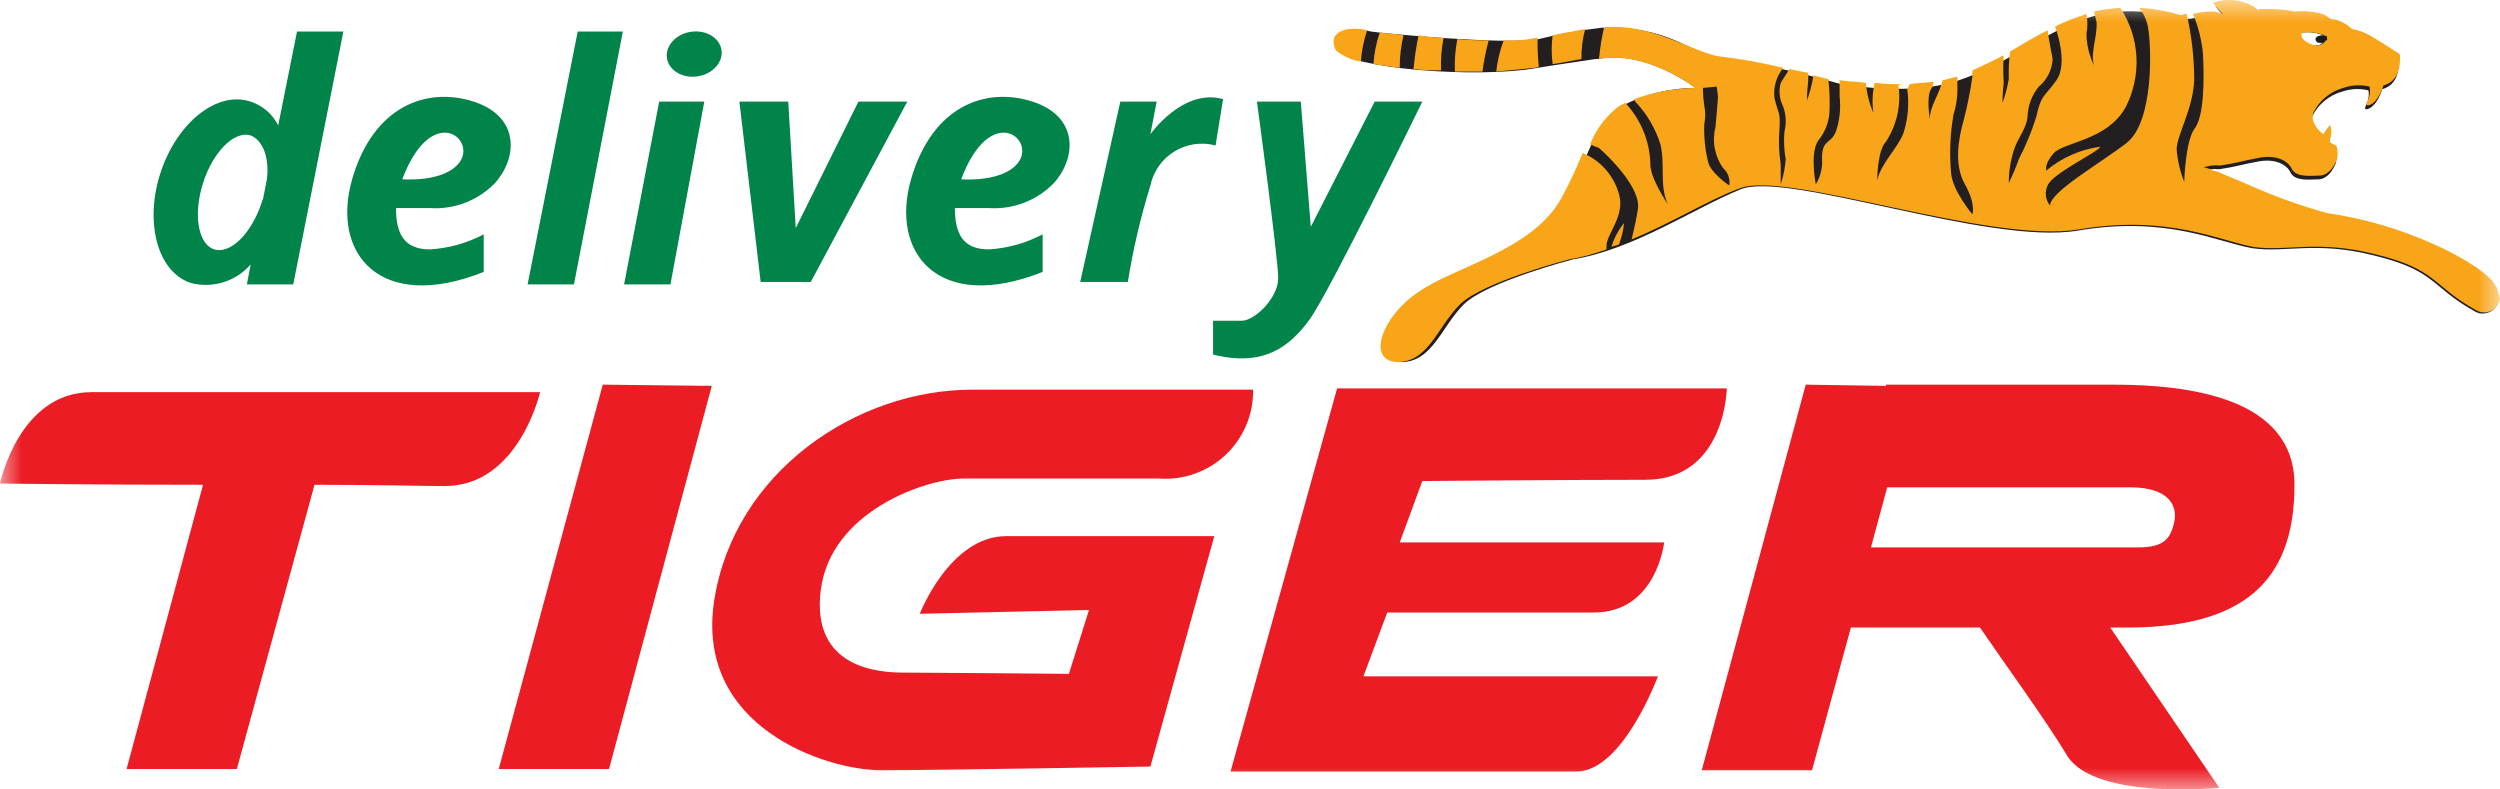 <svg width="57" height="18" viewBox="0 0 57 18" fill="none" xmlns="http://www.w3.org/2000/svg">
<g id="tiger-logo" clip-path="url(#clip0_21309_101072)">
<g id="Clip path group">
<mask id="mask0_21309_101072" style="mask-type:luminance" maskUnits="userSpaceOnUse" x="0" y="0" width="57" height="18">
<g id="a">
<path id="Vector" d="M0 0H57V17.999H0V0Z" fill="white"/>
</g>
</mask>
<g mask="url(#mask0_21309_101072)">
<g id="Group">
<path id="Vector_2" d="M52.83 0.833C52.744 0.89 52.83 0.976 52.858 0.976C52.898 0.98 52.939 0.97 52.972 0.947C52.99 0.912 52.999 0.873 53.001 0.833C53.029 0.833 52.944 0.776 52.83 0.833ZM50.544 3.973C50.803 4.095 51.071 4.2 51.344 4.287C51.287 4.259 50.858 4.088 50.544 3.973ZM55.887 5.8C54.991 5.341 54.026 5.032 53.029 4.887C52.458 4.726 51.895 4.536 51.344 4.316C51.084 4.193 50.817 4.089 50.544 4.002L50.429 3.973C50.315 3.916 50.23 3.888 50.172 3.916C50.309 3.863 50.456 3.844 50.601 3.859C50.972 3.802 51.144 3.745 51.458 3.688C51.858 3.602 52.144 3.745 52.23 3.945C52.344 4.145 52.687 4.088 52.887 4.088C53.087 4.059 53.201 3.859 53.258 3.716C53.287 3.574 53.258 3.402 53.23 3.402C53.178 3.38 53.13 3.352 53.087 3.317C53.091 3.278 53.101 3.239 53.115 3.203C53.144 3.117 53.115 2.917 53.087 2.946C53.058 2.974 52.944 3.145 52.944 3.145C52.944 3.145 52.63 2.917 52.715 2.66C52.782 2.522 52.878 2.399 52.996 2.301C53.115 2.202 53.252 2.13 53.401 2.089C53.594 2.022 53.802 2.012 54.001 2.061C54.02 2.178 54 2.299 53.944 2.403C53.887 2.517 53.972 2.489 53.972 2.489C54.201 2.432 54.315 2.032 54.315 2.032C54.772 1.918 54.687 1.318 54.687 1.318C54.687 1.318 54.201 1.004 54.001 0.89C53.877 0.82 53.741 0.772 53.601 0.747C53.54 0.693 53.473 0.645 53.401 0.605C53.314 0.553 53.216 0.524 53.115 0.519C53.032 0.45 52.935 0.401 52.83 0.376C52.67 0.342 52.506 0.332 52.344 0.348C52.165 0.313 51.983 0.294 51.801 0.291H51.515C51.53 0.322 51.549 0.351 51.572 0.376L51.458 0.262C51.321 0.17 51.164 0.111 51 0.092C50.837 0.072 50.67 0.091 50.515 0.148C50.565 0.22 50.623 0.287 50.687 0.348L50.744 0.405C50.744 0.405 50.658 0.376 50.544 0.348C50.38 0.343 50.216 0.362 50.058 0.405C49.965 0.428 49.868 0.438 49.772 0.433C49.439 0.33 49.093 0.273 48.744 0.262C47.115 0.176 46.258 1.29 44.658 1.832C43.887 2.089 42.915 2.061 41.972 1.918C41.043 1.651 40.099 1.441 39.144 1.29C38.515 1.204 38.029 0.576 36.515 0.633C36.034 0.687 35.557 0.773 35.087 0.89C34.315 1.033 31.401 0.747 31.258 0.719C30.715 0.576 30.315 0.747 30.515 1.147C30.715 1.547 33.63 1.804 35.058 1.547C35.572 1.461 36.001 1.404 36.372 1.347H36.429C37.515 1.119 38.658 2.004 38.658 2.004C38.082 2.007 37.515 2.143 37.001 2.403C36.938 2.431 36.88 2.47 36.83 2.517C36.287 3.003 36.258 3.517 35.687 4.544C35.029 5.743 33.258 6.114 32.429 6.657C31.601 7.199 31.23 8.227 31.944 8.256C32.658 8.256 32.858 7.456 33.372 6.942C33.887 6.428 35.858 5.915 35.858 5.915C37.258 5.686 38.63 4.744 39.687 4.316C40.744 3.888 45.344 5.601 47.372 5.258C49.401 4.915 50.544 5.515 51.344 5.658C52.115 5.772 52.801 5.486 54.144 5.829C55.544 6.172 55.429 6.543 56.401 7.085C56.453 7.121 56.513 7.143 56.576 7.149C56.639 7.154 56.702 7.144 56.759 7.118C56.817 7.092 56.867 7.052 56.904 7.001C56.941 6.95 56.965 6.891 56.972 6.828C56.887 6.628 57.058 6.4 55.887 5.8ZM52.458 0.747C52.653 0.716 52.853 0.745 53.029 0.833V0.919H53.001C52.983 0.956 52.954 0.986 52.919 1.006C52.883 1.027 52.842 1.036 52.801 1.033C52.801 1.09 52.372 0.947 52.458 0.747Z" fill="#231F20"/>
<path id="Vector_3" d="M2.086 8.941C0.429 8.941 0 11.025 0 11.025C0 11.025 2.229 11.053 4.629 11.053L2.886 17.534H5.4L7.171 11.053C8.514 11.053 9.657 11.082 10.143 11.082C11.829 11.082 12.314 8.941 12.314 8.941H2.086ZM11.371 17.534H13.886L16.229 8.798L13.743 8.77L11.371 17.534ZM20.971 13.994L24.829 13.908L24.371 15.364C24.371 15.364 21.143 15.335 20.6 15.335C20.057 15.335 18.486 15.25 18.714 13.451C18.943 11.653 21.114 10.911 21.971 10.911H26.429C26.705 10.931 26.983 10.893 27.245 10.799C27.506 10.706 27.745 10.559 27.947 10.369C28.148 10.178 28.308 9.947 28.415 9.692C28.523 9.436 28.576 9.161 28.571 8.884H22.171C19.514 8.884 16.743 10.768 16.286 13.68C15.829 16.592 18.857 17.562 20.086 17.562C21.314 17.562 26.229 17.477 26.229 17.477L27.686 12.224H22.943C21.657 12.224 20.971 13.994 20.971 13.994ZM37.514 10.939C39.343 10.939 39.371 8.855 39.371 8.855H30.486L28.057 17.591H35.943C37 17.591 37.8 15.421 37.8 15.421H31.086L31.629 13.965H36.343C37.771 13.965 37.943 12.367 37.943 12.367H31.914L32.429 10.968C32.4 10.968 35.686 10.939 37.514 10.939ZM52.314 11.053C52.314 9.055 49.886 8.77 48.171 8.77H43V8.798L41.171 8.77L38.8 17.562H41.314L42.2 14.308H45.143C45.629 15.021 46.686 16.477 47.143 17.248C47.8 18.247 50.6 17.962 50.6 17.962L48.114 14.308H48.6C51.371 14.279 52.314 13.052 52.314 11.053ZM42.657 12.481L43.029 11.111H48.571C49.457 11.111 49.657 11.539 49.571 11.91C49.486 12.281 49.343 12.481 48.743 12.481H42.657Z" fill="#EC1C24"/>
<g id="Group_2">
<path id="Vector_4" d="M6.343 2.86C6.28 2.732 6.192 2.618 6.084 2.525C5.976 2.432 5.851 2.361 5.715 2.317C4.943 2.061 4.029 2.803 3.658 3.945C3.286 5.087 3.601 6.228 4.372 6.457C4.614 6.516 4.867 6.507 5.104 6.432C5.341 6.356 5.552 6.217 5.715 6.029L5.629 6.485H6.686L7.829 0.719H6.772L6.343 2.86ZM6.086 4.087L6.001 4.516C6.001 4.544 5.972 4.573 5.972 4.601C5.743 5.315 5.258 5.8 4.886 5.686C4.515 5.572 4.401 4.887 4.629 4.173C4.858 3.459 5.343 2.974 5.715 3.088C6.001 3.202 6.143 3.602 6.086 4.087ZM12.029 6.485H13.086L14.201 0.719H13.172L12.029 6.485ZM14.229 6.485H15.286L16.058 2.317H15.029L14.229 6.485ZM10.801 2.317C9.743 1.975 8.515 2.403 8.029 4.087C7.543 5.772 8.658 7.142 11.029 6.2V5.343C10.649 5.544 10.23 5.661 9.801 5.686C9.201 5.686 9.029 5.315 9.029 4.744H9.801C10.075 4.762 10.35 4.721 10.607 4.622C10.863 4.524 11.095 4.37 11.286 4.173C11.801 3.602 11.858 2.66 10.801 2.317ZM10.486 3.688C10.143 4.173 9.172 4.087 9.172 4.087C9.829 2.346 10.858 3.145 10.486 3.688ZM23.543 2.317C22.486 1.975 21.258 2.403 20.772 4.087C20.286 5.772 21.401 7.142 23.772 6.2V5.343C23.392 5.544 22.973 5.661 22.543 5.686C21.943 5.686 21.772 5.315 21.772 4.744H22.543C22.818 4.762 23.093 4.721 23.349 4.622C23.606 4.524 23.838 4.37 24.029 4.173C24.543 3.602 24.601 2.66 23.543 2.317ZM23.229 3.688C22.886 4.173 21.915 4.087 21.915 4.087C22.572 2.346 23.601 3.145 23.229 3.688ZM19.572 2.317L18.143 5.201L17.972 2.317H16.858L17.343 6.428H18.486L20.686 2.317H19.572ZM27.886 2.26C26.972 2.003 26.229 3.06 26.229 3.06L26.372 2.317H25.543L24.629 6.428H25.715C25.834 5.684 26.006 4.95 26.229 4.23C26.262 4.07 26.328 3.919 26.422 3.786C26.516 3.652 26.636 3.539 26.775 3.454C26.914 3.368 27.069 3.312 27.231 3.288C27.392 3.265 27.557 3.274 27.715 3.317L27.886 2.26ZM31.343 2.317L29.886 5.172L29.658 2.317H28.658C28.658 2.317 29.143 5.886 29.143 6.343C29.143 6.799 28.601 7.313 28.315 7.313H27.658V8.084C28.801 8.37 29.401 7.913 29.858 7.285C30.315 6.657 32.429 2.317 32.429 2.317H31.343Z" fill="#00844A"/>
<path id="Vector_5" d="M15.904 1.741C16.247 1.69 16.492 1.421 16.45 1.141C16.408 0.86 16.096 0.674 15.753 0.725C15.409 0.776 15.165 1.045 15.207 1.326C15.248 1.606 15.561 1.792 15.904 1.741Z" fill="#00844A"/>
</g>
<path id="Vector_6" d="M53.057 0.948C53.085 0.919 53.057 0.862 53.057 0.862V0.948Z" fill="#00844A"/>
<path id="Vector_7" d="M52.885 0.833C52.799 0.891 52.885 0.976 52.913 0.976C52.954 0.98 52.994 0.97 53.028 0.948C53.045 0.912 53.055 0.873 53.056 0.833C53.031 0.817 53.001 0.809 52.971 0.809C52.94 0.809 52.91 0.817 52.885 0.833Z" fill="#1A1A1A"/>
<path id="Vector_8" d="M35.4 0.805C35.371 1.023 35.371 1.243 35.4 1.461C35.628 1.433 35.857 1.376 36.057 1.347C36.053 1.116 36.082 0.885 36.142 0.662C35.885 0.719 35.628 0.748 35.4 0.805ZM33.228 0.89C33.18 1.135 33.161 1.384 33.171 1.632H33.8C33.831 1.392 33.879 1.153 33.943 0.919C33.704 0.923 33.466 0.913 33.228 0.89ZM30.457 1.147C30.62 1.283 30.818 1.372 31.028 1.404C31.045 1.161 31.093 0.921 31.171 0.69C30.657 0.576 30.257 0.748 30.457 1.147ZM31.457 0.748C31.379 0.978 31.331 1.218 31.314 1.461C31.485 1.49 31.714 1.518 31.914 1.547C31.913 1.297 31.941 1.048 32 0.805C31.82 0.774 31.639 0.755 31.457 0.748ZM32.228 1.575C32.437 1.6 32.647 1.609 32.857 1.604C32.846 1.355 32.865 1.106 32.914 0.862C32.722 0.857 32.531 0.838 32.343 0.805C32.291 1.059 32.252 1.317 32.228 1.575ZM34.285 0.919C34.198 1.148 34.141 1.388 34.114 1.632C34.428 1.604 34.714 1.575 34.971 1.547C35.011 1.548 35.051 1.538 35.085 1.518C35.062 1.3 35.053 1.081 35.057 0.862H35.028C34.785 0.915 34.535 0.934 34.285 0.919ZM37.028 5.087C36.897 5.246 36.8 5.431 36.742 5.629C36.8 5.601 36.857 5.601 36.914 5.572C36.972 5.416 37.011 5.253 37.028 5.087ZM36.914 4.43C36.857 4.22 36.752 4.027 36.609 3.863C36.465 3.7 36.286 3.572 36.085 3.488C35.943 3.84 35.781 4.183 35.6 4.516C34.943 5.715 33.142 6.086 32.343 6.657C31.514 7.199 31.142 8.227 31.857 8.256C32.571 8.256 32.771 7.456 33.285 6.942C33.8 6.429 35.771 5.915 35.771 5.915C36.063 5.865 36.35 5.789 36.628 5.686V5.601C36.628 5.344 37.057 4.915 36.914 4.43ZM55.914 5.772C55.018 5.312 54.053 5.004 53.057 4.858C52.481 4.699 51.918 4.499 51.371 4.259C51.057 4.116 50.742 4.002 50.571 3.916L50.457 3.888C50.343 3.831 50.257 3.802 50.2 3.831C50.336 3.778 50.483 3.758 50.628 3.774C51 3.716 51.171 3.659 51.485 3.602C51.885 3.517 52.171 3.659 52.257 3.859C52.371 4.059 52.714 4.002 52.914 4.002C53.114 3.973 53.228 3.774 53.285 3.631C53.314 3.488 53.285 3.317 53.257 3.317C53.206 3.295 53.158 3.266 53.114 3.231C53.118 3.192 53.128 3.154 53.142 3.117C53.171 3.031 53.142 2.832 53.114 2.86C53.085 2.889 52.971 3.06 52.971 3.06C52.971 3.06 52.657 2.832 52.742 2.575C52.809 2.436 52.905 2.313 53.024 2.215C53.142 2.117 53.28 2.044 53.428 2.004C53.621 1.937 53.83 1.927 54.028 1.975C54.048 2.092 54.028 2.213 53.971 2.318C53.914 2.403 54 2.403 54 2.403C54.228 2.346 54.343 1.947 54.343 1.947C54.8 1.832 54.714 1.233 54.714 1.233C54.714 1.233 54.228 0.919 54.028 0.805C53.904 0.735 53.769 0.686 53.628 0.662C53.567 0.607 53.5 0.559 53.428 0.519C53.342 0.468 53.243 0.438 53.142 0.433C53.06 0.364 52.962 0.315 52.857 0.291C52.678 0.256 52.495 0.247 52.314 0.262C52.135 0.227 51.953 0.208 51.771 0.205H51.485C51.5 0.236 51.519 0.265 51.542 0.291L51.428 0.177C51.286 0.085 51.124 0.026 50.956 0.007C50.787 -0.013 50.617 0.006 50.457 0.062C50.507 0.135 50.564 0.202 50.628 0.262L50.685 0.319C50.685 0.319 50.6 0.291 50.485 0.262C50.322 0.257 50.158 0.277 50 0.319C50.123 0.61 50.2 0.918 50.228 1.233C50.257 1.832 50.257 2.66 50.028 2.946C49.828 3.231 49.8 4.145 49.8 4.145C49.705 3.907 49.647 3.657 49.628 3.402C49.628 3.088 50 2.489 50.028 1.832C50.028 1.323 49.97 0.816 49.857 0.319C49.816 0.315 49.776 0.325 49.742 0.348C49.426 0.256 49.1 0.198 48.771 0.177C48.871 0.301 48.94 0.448 48.971 0.605C49.057 1.033 49.114 2.774 48.485 3.26C47.857 3.745 46.742 4.373 46.742 4.687C46.69 4.625 46.656 4.548 46.646 4.467C46.636 4.386 46.65 4.304 46.685 4.23C46.8 3.945 47.857 3.46 47.885 3.345C47.433 3.407 47.007 3.595 46.657 3.888C46.657 3.888 46.6 3.745 46.828 3.488C47.085 3.231 48.028 3.203 48.457 2.46C48.643 2.104 48.731 1.704 48.711 1.303C48.691 0.901 48.564 0.512 48.343 0.177C48.141 0.191 47.94 0.22 47.742 0.262C47.771 0.348 47.771 0.405 47.8 0.491C47.828 0.833 47.657 1.176 47.742 1.49C47.635 1.267 47.576 1.024 47.571 0.776C47.6 0.625 47.6 0.47 47.571 0.319C47.326 0.397 47.088 0.492 46.857 0.605C46.857 0.605 47.171 1.433 46.885 1.832C46.6 2.232 46.542 2.146 46.428 2.66C46.324 2.995 46.19 3.32 46.028 3.631C45.963 3.816 45.887 3.997 45.8 4.173C45.8 3.921 45.838 3.671 45.914 3.431C46 3.146 46.2 2.946 46.228 2.66C46.235 2.409 46.325 2.168 46.485 1.975C46.578 1.898 46.654 1.802 46.708 1.694C46.762 1.586 46.793 1.468 46.8 1.347C46.771 1.176 46.685 0.748 46.685 0.69C46.4 0.833 46.114 1.004 45.828 1.176C45.804 1.384 45.794 1.594 45.8 1.804C45.768 1.988 45.721 2.17 45.657 2.346C45.657 2.193 45.667 2.041 45.685 1.889C45.671 1.68 45.671 1.47 45.685 1.261C45.457 1.376 45.228 1.49 44.971 1.604V1.747C44.923 2.083 44.856 2.417 44.771 2.746C44.657 3.146 44.542 3.745 44.8 4.202C45.057 4.659 44.971 4.887 44.971 4.887C44.971 4.887 44.514 4.345 44.485 3.945C44.444 3.497 44.463 3.046 44.542 2.603C44.608 2.391 44.637 2.169 44.628 1.947V1.747L44.285 1.832C44.228 2.146 44 2.403 44 2.717C44 2.717 43.914 2.203 44.028 2.032C44.064 1.982 44.084 1.922 44.085 1.861C43.914 1.889 43.742 1.889 43.542 1.918L43.485 2.032C43.533 2.367 43.503 2.709 43.4 3.031C43.257 3.402 42.885 3.716 42.8 4.116C42.8 4.116 42.8 3.431 43 3.231C43.247 2.851 43.349 2.395 43.285 1.947L43.343 1.918C43.142 1.923 42.942 1.913 42.742 1.889C42.69 2.114 42.681 2.346 42.714 2.575C42.619 2.357 42.561 2.126 42.542 1.889C42.343 1.861 42.171 1.861 41.971 1.832H41.943V2.203C41.974 2.473 41.945 2.746 41.857 3.003C41.742 3.288 41.542 3.174 41.542 3.602C41.561 3.812 41.511 4.023 41.4 4.202C41.4 4.202 41.257 3.488 41.457 3.203C41.63 2.994 41.721 2.731 41.714 2.46C41.721 2.241 41.711 2.022 41.685 1.804L41.343 1.718V1.747C41.311 1.931 41.264 2.113 41.2 2.289C41.2 2.136 41.21 1.984 41.228 1.832V1.661L40.8 1.575C40.742 1.661 40.657 1.804 40.6 1.889C40.551 2.071 40.571 2.264 40.657 2.432C40.723 2.615 40.733 2.814 40.685 3.003C40.667 3.212 40.677 3.424 40.714 3.631C40.7 3.825 40.662 4.017 40.6 4.202V3.745C40.559 3.481 40.549 3.212 40.571 2.946C40.6 2.546 40.542 2.603 40.457 2.232C40.43 1.986 40.502 1.74 40.657 1.547C40.186 1.432 39.709 1.346 39.228 1.29C38.685 1.233 37.6 0.491 36.571 0.633C36.517 0.868 36.479 1.107 36.457 1.347C37.542 1.147 38.657 2.004 38.657 2.004C38.179 2.012 37.706 2.099 37.257 2.261L37.285 2.318C37.548 2.593 37.743 2.925 37.857 3.288C37.971 3.745 37.828 4.23 38.028 4.659C38.028 4.659 37.6 4.031 37.628 3.716C37.609 3.206 37.406 2.719 37.057 2.346C37.028 2.346 37.028 2.375 37 2.375C36.936 2.403 36.878 2.441 36.828 2.489C36.573 2.703 36.377 2.978 36.257 3.288C36.321 3.322 36.388 3.351 36.457 3.374C36.657 3.545 37.428 4.287 37.343 4.773C37.314 4.973 37.257 5.23 37.2 5.458C38.114 5.087 38.971 4.544 39.685 4.287C40.771 3.888 45.371 5.572 47.4 5.23C49.428 4.887 50.6 5.486 51.371 5.629C52.142 5.743 52.828 5.458 54.171 5.8C55.571 6.143 55.457 6.514 56.428 7.057C56.48 7.092 56.54 7.114 56.603 7.12C56.666 7.126 56.729 7.115 56.787 7.089C56.844 7.064 56.894 7.023 56.931 6.973C56.969 6.922 56.992 6.862 57 6.8C56.914 6.628 57.085 6.4 55.914 5.772ZM52.485 0.748C52.68 0.716 52.88 0.746 53.057 0.833V0.919H53.028C53.01 0.956 52.981 0.986 52.946 1.006C52.91 1.027 52.869 1.036 52.828 1.033C52.828 1.062 52.4 0.947 52.485 0.748ZM39.428 4.23C39.428 4.23 39 3.945 38.943 3.688C38.876 3.408 38.847 3.12 38.857 2.832C38.886 2.69 38.886 2.545 38.857 2.403C38.837 2.271 38.828 2.137 38.828 2.004L39.142 1.975L39.171 2.203C39.171 2.203 39.142 2.603 39.114 2.889C39.073 3.049 39.066 3.216 39.096 3.378C39.126 3.541 39.19 3.695 39.285 3.831C39.341 3.88 39.383 3.942 39.408 4.012C39.433 4.082 39.44 4.157 39.428 4.23Z" fill="#F9A51A"/>
</g>
</g>
</g>
</g>
<defs>
<clipPath id="clip0_21309_101072">
<rect width="57" height="18" fill="white"/>
</clipPath>
</defs>
</svg>
